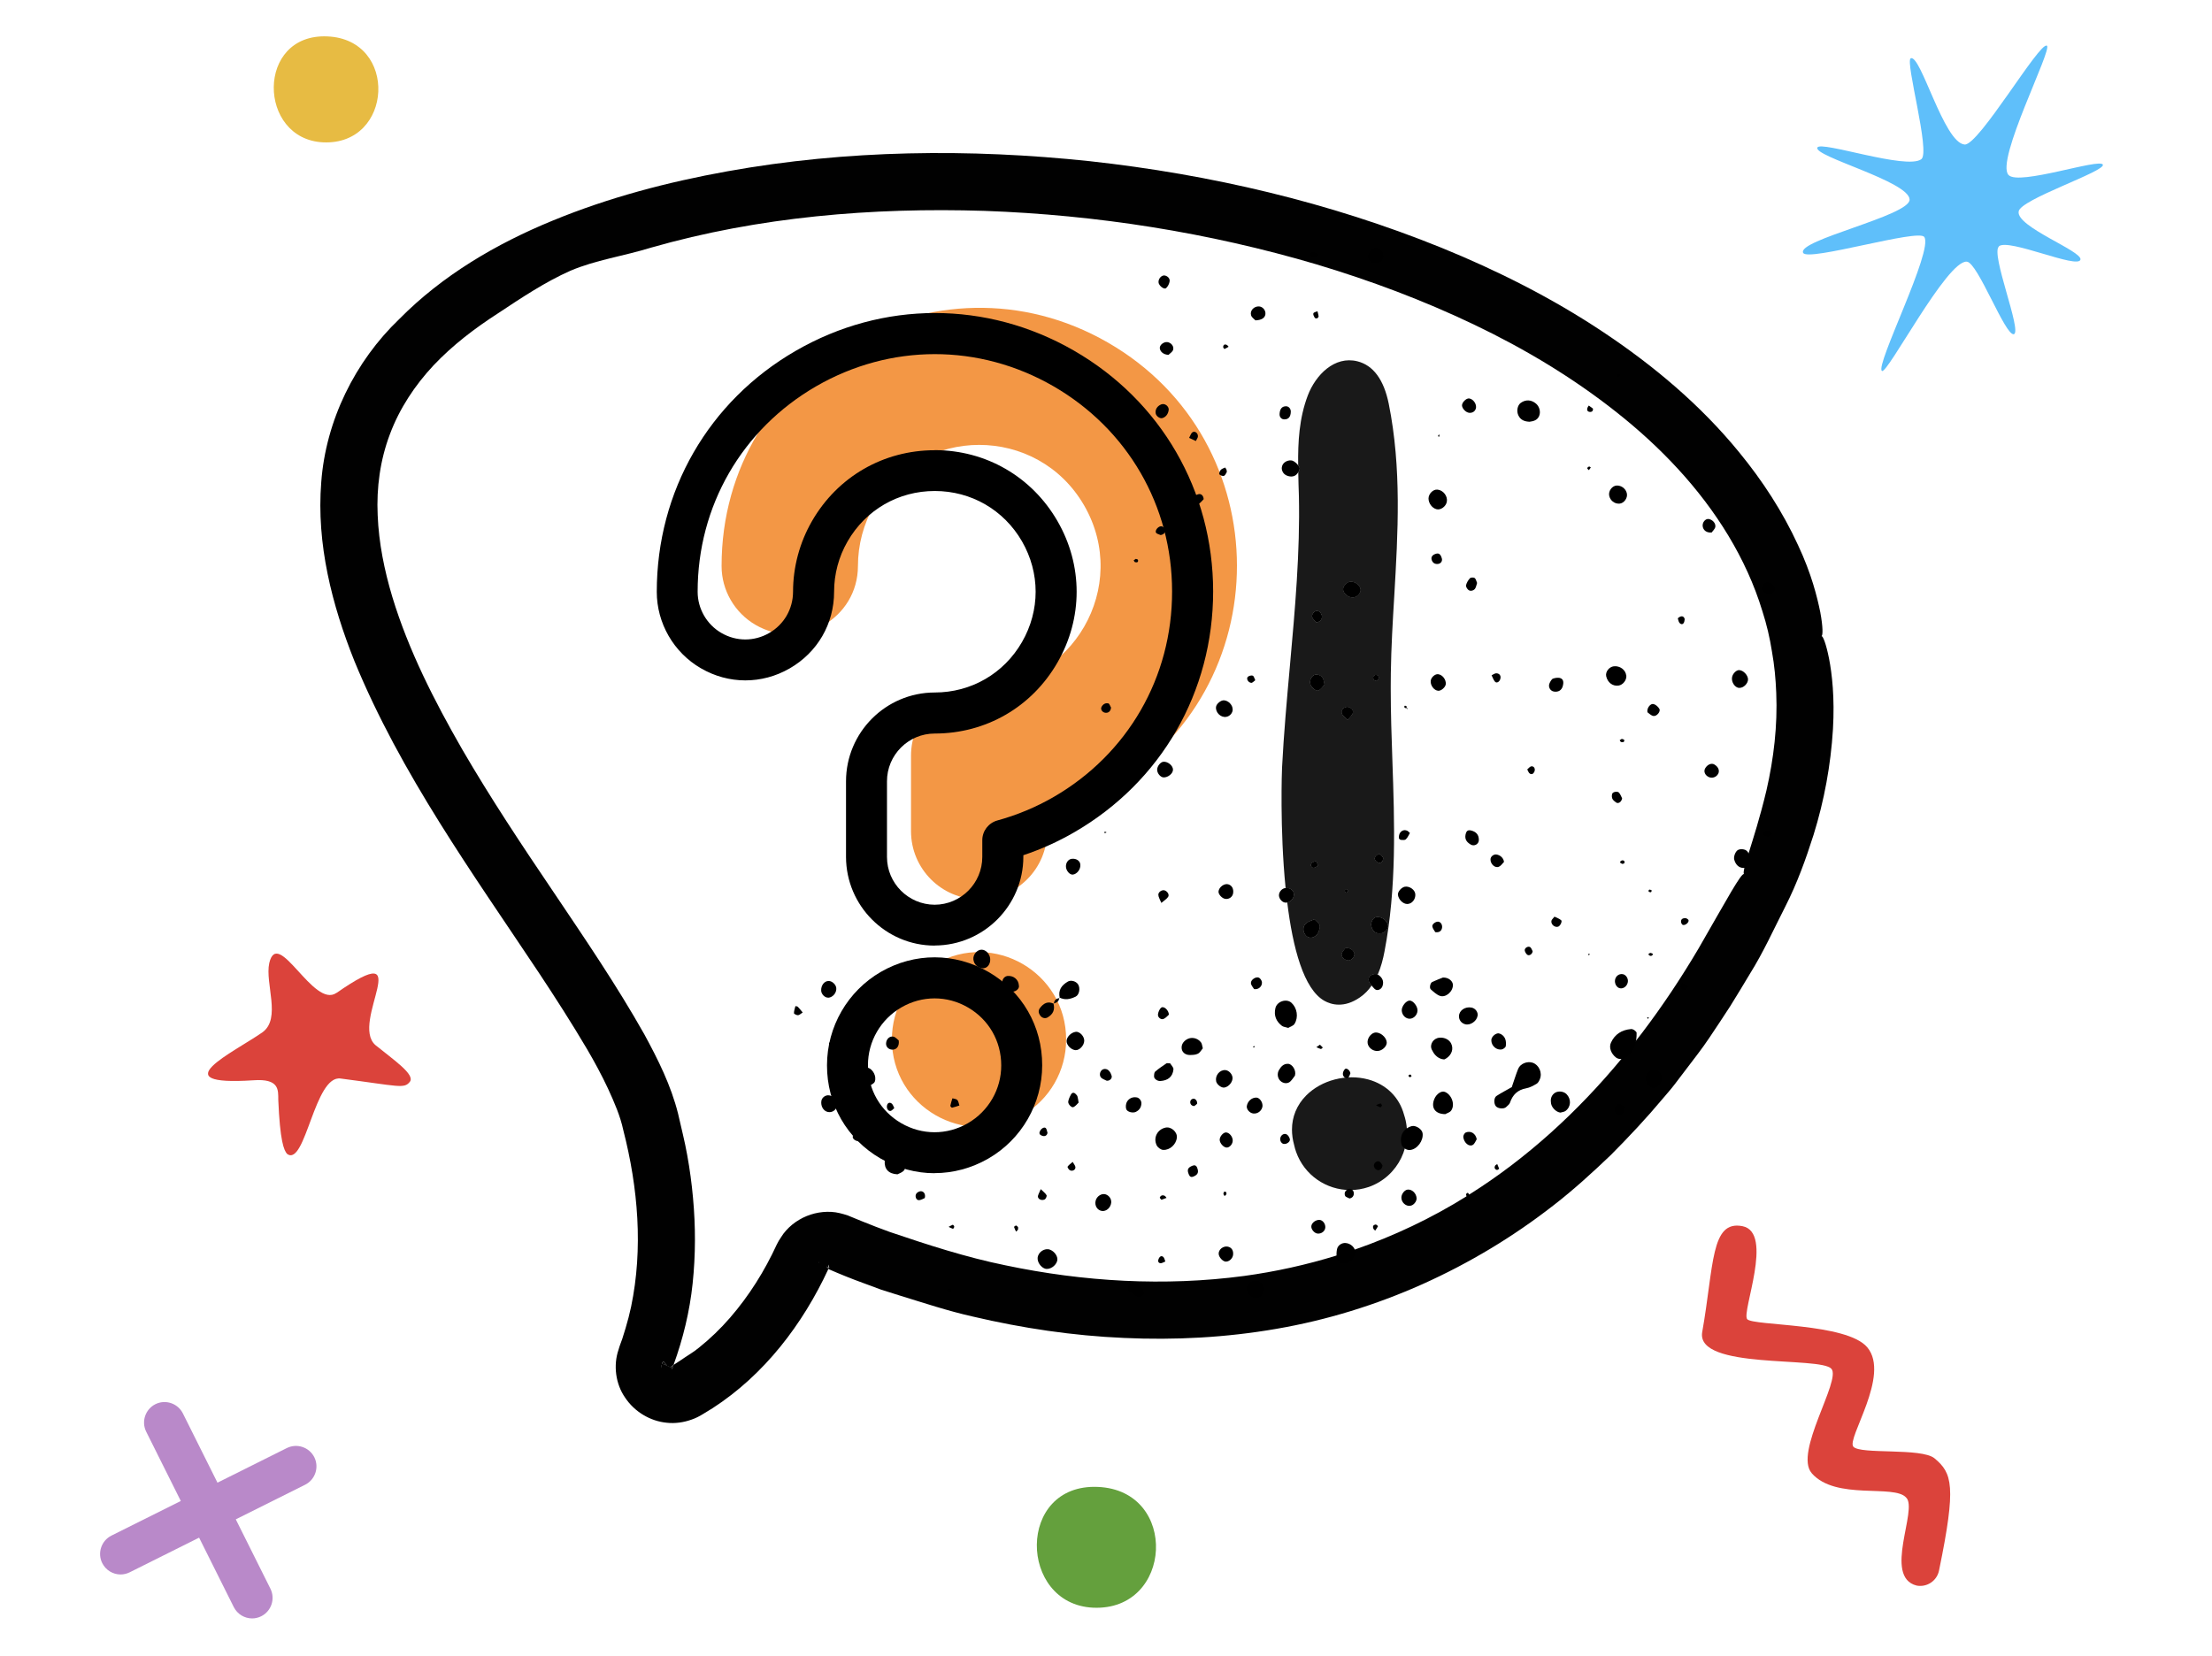 <svg width="243" height="182" viewBox="0 0 243 182" fill="none" xmlns="http://www.w3.org/2000/svg">
<g clip-path="url(#clip0_394_1263)">
<path d="M107.57 98.82C103.44 98.82 100.08 95.47 100.08 91.33V83.03C100.08 78.89 103.43 75.52 107.57 75.52C117.82 75.52 124.23 64.42 119.1 55.54C113.97 46.66 101.16 46.67 96.03 55.54C94.86 57.56 94.25 59.86 94.25 62.2C94.24 67.96 87.99 71.56 83 68.66C80.7 67.32 79.27 64.86 79.27 62.2C79.25 40.41 102.83 26.77 121.71 37.64C140.59 48.52 140.62 75.76 121.75 86.67C119.64 87.89 117.39 88.83 115.04 89.47V91.31C115.04 95.44 111.7 98.8 107.57 98.81V98.82Z" fill="#F39745"/>
<path d="M97.98 114.22C97.97 121.59 105.94 126.21 112.32 122.54C115.3 120.83 117.13 117.66 117.12 114.22C117.13 106.85 109.16 102.23 102.78 105.9C99.8 107.61 97.97 110.78 97.98 114.22Z" fill="#F39745"/>
<path d="M102.68 103.9C97.32 103.9 92.95 99.53 92.94 94.16V85.85C92.94 80.48 97.3 76.1 102.68 76.09C106.68 76.09 110.27 74.02 112.27 70.55C114.27 67.08 114.27 62.95 112.27 59.48C110.27 56.02 106.69 53.95 102.69 53.95C98.69 53.95 95.11 56.02 93.11 59.49C92.14 61.17 91.63 63.08 91.63 65.02C91.63 68.55 89.8 71.69 86.74 73.45C83.69 75.2 80.05 75.2 77 73.43C74.01 71.7 72.15 68.48 72.15 65.03C72.15 53.98 77.84 44.08 87.41 38.55C96.97 33.02 108.4 33.01 117.97 38.52C127.54 44.03 133.26 53.92 133.27 64.97C133.27 76.02 127.58 85.92 118.01 91.45C116.24 92.48 114.36 93.32 112.42 93.97V94.14C112.42 99.5 108.06 103.87 102.7 103.89L102.68 103.9ZM102.68 49.46C108.31 49.46 113.34 52.37 116.16 57.24C118.98 62.11 118.98 67.93 116.16 72.81C113.35 77.69 108.31 80.6 102.68 80.6C99.79 80.6 97.43 82.96 97.44 85.86V94.17C97.44 97.05 99.79 99.4 102.68 99.41C105.56 99.4 107.91 97.05 107.91 94.16V92.32C107.91 91.31 108.59 90.42 109.57 90.15C111.73 89.56 113.81 88.69 115.75 87.57C123.9 82.85 128.77 74.41 128.76 64.99C128.76 55.57 123.87 47.14 115.71 42.43C107.55 37.73 97.8 37.74 89.65 42.45C81.5 47.17 76.63 55.61 76.64 65.03C76.64 66.88 77.64 68.62 79.25 69.55C80.89 70.5 82.85 70.5 84.49 69.56C86.13 68.62 87.11 66.92 87.12 65.03C87.12 62.31 87.84 59.62 89.2 57.26C92.01 52.38 97.05 49.47 102.68 49.47V49.46Z" fill="black"/>
<path d="M102.67 128.91C100.63 128.91 98.6 128.37 96.74 127.3C93.04 125.16 90.84 121.33 90.85 117.05C90.85 112.82 93.12 108.89 96.78 106.78C100.48 104.65 104.9 104.66 108.6 106.8C112.3 108.94 114.5 112.78 114.49 117.05C114.49 121.27 112.23 125.2 108.56 127.31C106.71 128.37 104.69 128.9 102.67 128.9V128.91ZM102.67 109.7C101.42 109.7 100.16 110.03 99.02 110.69C96.75 112 95.34 114.43 95.35 117.05C95.35 119.71 96.71 122.08 99 123.41C101.29 124.74 104.03 124.74 106.32 123.42C108.59 122.11 110 119.68 109.99 117.06C109.99 114.4 108.63 112.03 106.34 110.7C105.19 110.03 103.93 109.7 102.67 109.7Z" fill="black"/>
<path d="M89.99 138.7C89.99 138.7 89.99 138.71 89.98 138.71C89.96 138.74 89.93 138.78 89.92 138.82L89.95 138.78L89.97 138.74L90.02 138.67C90.02 138.67 90 138.69 89.99 138.7ZM72.75 149.77C72.75 149.77 72.74 149.79 72.73 149.81V149.83L73.19 150.02C73.25 150.04 73.26 150.04 73.27 150.04L72.88 149.6C72.83 149.64 72.78 149.7 72.75 149.77ZM72.72 149.87V149.85V149.83C72.72 149.83 72.7 149.88 72.7 149.91V149.87H72.72ZM72.68 150.06C72.68 150.06 72.67 150.07 72.67 150.08V150.11C72.67 150.18 72.68 150.25 72.7 150.33V149.91C72.7 149.91 72.69 149.93 72.7 149.95C72.68 149.98 72.68 150.02 72.68 150.06Z" fill="#010101"/>
<path d="M200.93 72.36C200.6 70.7 200.26 69.89 200.11 69.89C200.25 69.83 200.28 68.95 199.97 67.28C199.63 65.6 199 63.04 197.53 59.91C195.84 56.23 193.62 52.82 191.06 49.7C186.82 44.5 181.63 40.15 176.08 36.46C170.52 32.76 164.53 29.74 158.37 27.23C146.02 22.22 132.93 19.16 119.71 17.71C106.49 16.31 93.04 16.46 79.92 18.82C73.36 20 66.87 21.7 60.69 24.25C54.52 26.78 48.61 30.25 43.87 35.05C39 39.71 35.79 46.21 35.29 52.99C34.75 59.77 36.47 66.47 38.94 72.65C44.04 85.05 51.9 95.92 59.22 106.92C61.04 109.67 62.83 112.46 64.5 115.29C65.33 116.71 66.11 118.15 66.8 119.63C67.48 121.11 68.14 122.62 68.47 124.17C70.1 130.51 70.66 137.2 69.33 143.58C69.16 144.37 68.96 145.16 68.72 145.95L68.36 147.11C68.23 147.49 68.07 147.86 67.95 148.3C67.36 150.01 67.62 152.07 68.68 153.58C69.7 155.11 71.42 156.16 73.26 156.33C74.18 156.43 75.12 156.29 75.98 155.98C76.4 155.84 76.85 155.61 77.2 155.39L78.28 154.73C83.97 151.05 88.19 145.5 91 139.44C90.97 139.48 90.95 139.51 90.92 139.54L90.99 139.44C90.99 139.44 90.96 139.44 90.94 139.42H90.99L91.03 139.39V139.44H91C92.26 139.99 93.54 140.51 94.84 140.98L96.81 141.71L98.81 142.34C101.48 143.16 104.14 144.05 106.87 144.66C112.31 145.94 117.87 146.77 123.47 147.01C129.06 147.27 134.69 146.97 140.22 146.01C145.75 145.06 151.15 143.39 156.27 141.1C161.41 138.79 166.21 135.91 170.66 132.44C172.86 130.74 174.96 128.82 176.96 126.91C178.92 124.94 180.88 122.85 182.66 120.72C183.1 120.19 183.57 119.68 183.99 119.12L185.26 117.45C186.1 116.34 186.98 115.23 187.76 114.06C188.54 112.91 189.31 111.73 190.06 110.58C190.79 109.38 191.55 108.18 192.25 106.98C193.72 104.63 194.88 102.05 196.15 99.56C197.42 97.06 198.38 94.41 199.23 91.73C200.4 87.97 201.12 84.06 201.36 80.12C201.56 76.66 201.26 74.06 200.93 72.36ZM72.7 150.32C72.68 150.24 72.67 150.17 72.67 150.1V150.07L72.68 150.05C72.68 150.02 72.68 149.99 72.7 149.96V150.32ZM73.19 150.01L72.73 149.82V149.8C72.73 149.8 72.74 149.77 72.75 149.76C72.78 149.69 72.83 149.63 72.88 149.59L73.27 150.03C73.27 150.03 73.25 150.03 73.19 150.01ZM73.34 150.11H73.36L73.42 150.13L73.62 150.22L73.34 150.11ZM89.97 138.73L89.95 138.77L89.92 138.81C89.92 138.81 89.94 138.75 89.97 138.73V138.7L89.99 138.69C90 138.69 90.01 138.67 90.02 138.66L89.97 138.73ZM91.09 139.27V139.29H91.07C91.07 139.29 91.07 139.33 91.04 139.36C91.04 139.36 91.03 139.36 91.03 139.38V139.27L90.97 139.24V139.26C90.95 139.32 90.96 139.42 90.96 139.4C90.96 139.39 90.89 139.24 90.77 139.16L90.97 139.24L91.07 138.96L91.08 138.99L91.04 139.27H91.07C91.07 139.27 91.1 139.22 91.1 139.2V139.27H91.09ZM194.06 86.82C193.33 89.89 192.59 92.15 192.12 93.67C192.11 93.7 192.1 93.73 192.09 93.75C191.88 94.45 191.72 94.98 191.63 95.36C191.54 95.78 191.52 96 191.6 96.04C191.28 95.89 189.77 98.71 186.6 104.21C184.71 107.41 182.66 110.5 180.42 113.45C180.19 113.75 179.96 114.05 179.73 114.34C179.21 115.02 178.68 115.68 178.13 116.34C173.34 122.13 167.76 127.26 161.41 131.25C161.36 131.29 161.31 131.32 161.26 131.35C161.21 131.38 161.17 131.41 161.12 131.44C157.26 133.85 153.13 135.81 148.83 137.3C148.17 137.53 147.51 137.75 146.84 137.95C143.52 138.98 140.11 139.73 136.67 140.2C127.96 141.36 119.05 140.84 110.45 139.03C106.13 138.15 101.92 136.78 97.76 135.37C96.73 134.99 95.7 134.61 94.69 134.19L93.13 133.55C92.55 133.36 91.94 133.19 91.33 133.16C90.09 133.09 88.85 133.4 87.79 134.03C87.26 134.34 86.77 134.74 86.36 135.2C86.15 135.43 85.96 135.68 85.8 135.95L85.55 136.34L85.34 136.73C84 139.65 82.29 142.38 80.2 144.79C79.16 145.99 78.01 147.1 76.77 148.09C76.16 148.6 75.46 148.98 74.81 149.44L73.99 149.98C73.99 149.98 73.97 150.06 73.95 150.1C73.95 150.1 73.95 150.15 73.93 150.16L73.92 150.19C73.92 150.22 73.91 150.24 73.91 150.26L73.89 150.31H73.87C73.87 150.32 73.87 150.33 73.85 150.34C73.83 150.39 73.8 150.44 73.76 150.47L73.83 150.3L73.79 150.28L73.66 150.23C73.66 150.23 73.64 150.22 73.63 150.22C73.65 150.21 73.69 150.2 73.75 150.16C73.77 150.14 73.79 150.13 73.81 150.12V150.09L73.84 150.08L73.96 150L73.99 149.98C75.04 147.09 75.77 144.09 76.09 141.02C76.42 137.89 76.42 134.74 76.13 131.61C75.99 130.05 75.78 128.49 75.5 126.95C75.23 125.41 74.83 123.89 74.49 122.37C73.71 119.25 72.29 116.43 70.8 113.68C67.73 108.23 64.23 103.11 60.77 97.96C57.3 92.83 53.87 87.67 50.77 82.33C47.7 76.98 44.88 71.46 43.1 65.59C42.22 62.66 41.61 59.64 41.49 56.61C41.35 53.58 41.76 50.55 42.83 47.72C43.88 44.9 45.57 42.34 47.64 40.13C49.73 37.92 52.16 36.07 54.75 34.4C57.33 32.69 59.91 30.97 62.66 29.75C65.42 28.57 68.52 28.14 71.52 27.21C83.37 23.82 95.83 22.78 108.15 23.17C120.49 23.61 132.79 25.55 144.63 29.05C150.54 30.82 156.33 32.99 161.9 35.65C167.45 38.3 172.77 41.48 177.59 45.3C182.4 49.1 186.7 53.61 189.86 58.84C191.44 61.46 192.72 64.23 193.61 67.16C194.08 68.62 194.42 70.07 194.66 71.6C194.93 73.1 195.07 74.62 195.13 76.14C195.28 79.72 194.86 83.32 194.06 86.82Z" fill="#010101"/>
<path d="M72.68 150.06C72.68 150.06 72.68 149.98 72.7 149.95V150.33C72.68 150.25 72.67 150.18 72.67 150.11V150.08L72.68 150.06Z" fill="#020202"/>
<path d="M72.71 149.91C72.71 149.91 72.72 149.85 72.73 149.83V149.85C72.73 149.85 72.73 149.86 72.73 149.87V149.91H72.71Z" fill="#020202"/>
<path d="M73.99 149.99C73.99 149.99 73.97 150.07 73.95 150.11C73.95 150.11 73.94 150.16 73.93 150.17L73.92 150.2C73.92 150.23 73.92 150.25 73.92 150.27L73.9 150.32H73.88C73.88 150.33 73.88 150.34 73.86 150.35C73.84 150.4 73.81 150.45 73.77 150.48L73.84 150.31L73.8 150.29L73.67 150.24C73.67 150.24 73.65 150.24 73.64 150.24C73.66 150.23 73.7 150.22 73.76 150.18C73.78 150.16 73.8 150.15 73.82 150.14V150.11L73.85 150.1L73.97 150.02L74 150L73.99 149.99Z" fill="#020202"/>
<path d="M89.92 138.82C89.92 138.82 89.96 138.74 89.98 138.71V138.74L89.95 138.78L89.92 138.82Z" fill="#020202"/>
<path d="M90.96 139.41C90.96 139.41 90.89 139.25 90.77 139.17L90.97 139.25V139.27C90.95 139.33 90.96 139.43 90.96 139.41Z" fill="#020202"/>
<path d="M90.99 139.44L91.03 139.39C91.03 139.39 91.01 139.43 91 139.45C90.97 139.49 90.95 139.52 90.92 139.55L90.99 139.45C90.99 139.45 90.96 139.44 90.94 139.43H90.99V139.44Z" fill="#020202"/>
<path d="M91.07 139.29C91.07 139.29 91.06 139.34 91.04 139.37C91.04 139.38 91.03 139.38 91.03 139.39V139.28L91.07 139.29Z" fill="#020202"/>
<path d="M150.37 130.42C149.7 130.65 149.01 130.76 148.33 130.76C145.72 130.76 143.29 129.14 142.38 126.56C142.29 126.32 142.23 126.07 142.17 125.82C142.01 125.24 141.93 124.67 141.93 124.12C141.93 122.71 142.46 121.41 143.49 120.37C145.17 118.68 147.91 117.96 150.31 118.61C152.29 119.15 153.72 120.56 154.24 122.48C155.33 125.73 153.61 129.28 150.37 130.42Z" fill="#191919"/>
<path d="M151.14 100.79C150.82 100.87 150.57 101.38 150.66 101.76C150.8 102.36 151.18 102.62 151.74 102.54C152.13 102.48 152.52 102.03 152.47 101.71C152.39 101.12 151.72 100.65 151.14 100.79ZM151.05 94.45C151.12 94.6 151.29 94.75 151.45 94.79C151.74 94.88 151.98 94.58 151.93 94.22C151.81 94.1 151.71 93.9 151.57 93.88C151.27 93.82 150.94 94.2 151.05 94.45ZM151.18 74.82C151.26 74.76 151.37 74.7 151.41 74.62C151.52 74.36 151.41 74.18 151.13 74.16C151.05 74.16 150.91 74.26 150.88 74.33C150.81 74.58 150.93 74.75 151.18 74.82ZM150.62 107.16C150.37 107.29 150.27 107.65 150.45 107.96C150.52 108.07 150.59 108.18 150.68 108.29C150.95 107.91 151.17 107.51 151.35 107.09C151.12 106.97 150.87 107.04 150.62 107.16ZM144.65 67.12C144.4 67.14 144.06 67.55 144.15 67.8C144.24 68.04 144.48 68.22 144.61 68.37C144.87 68.37 145.08 68.2 145.17 68C145.18 67.88 145.19 67.75 145.2 67.62C145.11 67.32 144.89 67.11 144.65 67.12ZM144.4 101.02C144.05 101.18 143.74 101.25 143.51 101.44C143.09 101.78 143.11 102.4 143.48 102.8C143.82 103.17 144.44 103.07 144.77 102.53C144.83 102.43 144.88 102.31 144.91 102.18C144.86 101.92 144.82 101.65 144.77 101.37C144.65 101.26 144.51 101.15 144.4 101.02ZM144.48 75.79C144.53 75.23 144.58 74.68 144.63 74.13C144.51 74.13 144.39 74.16 144.29 74.23C143.97 74.44 143.83 74.96 144.01 75.3C144.06 75.38 144.11 75.47 144.18 75.54C144.27 75.63 144.37 75.73 144.48 75.79ZM142.62 51.88C142.62 51.88 142.67 51.81 142.69 51.77C142.73 51.67 142.74 51.57 142.77 51.47C142.76 51.37 142.7 51.25 142.61 51.13C142.61 51.38 142.61 51.63 142.62 51.88ZM141.23 97.58C141.28 98.11 141.34 98.64 141.41 99.16C141.86 99.06 142.2 98.59 142.12 98.16C142.04 97.77 141.71 97.56 141.23 97.58Z" fill="#191919"/>
<path d="M152.79 73.96C152.83 71.13 153 68.24 153.17 65.45C153.57 58.57 153.99 51.45 152.56 44.36C152.02 41.71 150.86 40.14 149.12 39.7C146.6 39.07 144.53 41.2 143.67 43.45C142.72 45.95 142.58 48.55 142.61 51.13C142.7 51.25 142.76 51.37 142.77 51.47C142.74 51.57 142.73 51.67 142.69 51.77C142.67 51.81 142.65 51.85 142.62 51.88C142.63 52.33 142.64 52.78 142.65 53.23L142.69 54.47C142.83 60.67 142.26 66.98 141.71 73.09C141.38 76.77 141.03 80.58 140.84 84.35C140.83 84.47 140.58 91.07 141.23 97.58C141.71 97.56 142.04 97.77 142.12 98.16C142.2 98.59 141.86 99.06 141.41 99.16C142.02 104.12 143.21 108.71 145.51 109.98C145.86 110.17 146.4 110.39 147.08 110.39C147.76 110.39 148.53 110.19 149.41 109.58C149.93 109.22 150.35 108.78 150.68 108.29C150.59 108.18 150.52 108.07 150.45 107.96C150.27 107.65 150.37 107.29 150.62 107.16C150.87 107.04 151.12 106.97 151.35 107.09C151.72 106.25 151.94 105.36 152.09 104.57C153.44 97.57 153.2 90.44 152.96 83.54C152.87 80.98 152.78 78.35 152.78 75.76V75.38C152.78 74.91 152.78 74.44 152.79 73.96ZM148.23 105.51C147.86 105.58 147.33 105.19 147.4 104.83C147.45 104.57 147.7 104.35 147.81 104.18C148.31 104.1 148.77 104.47 148.78 104.85C148.79 105.1 148.5 105.45 148.23 105.51ZM148.04 79.09C147.78 78.81 147.52 78.65 147.43 78.41C147.32 78.11 147.5 77.84 147.81 77.72C148.21 77.57 148.73 77.95 148.61 78.32C148.54 78.58 148.28 78.77 148.04 79.09ZM148.07 97.89C147.95 98.14 147.82 98.14 147.73 97.87C147.73 97.83 147.85 97.76 147.91 97.7C147.97 97.77 148.07 97.85 148.07 97.89ZM148.68 65.63C148.15 65.67 147.59 65.23 147.56 64.77C147.53 64.43 147.97 63.95 148.34 63.93C148.87 63.89 149.42 64.32 149.46 64.8C149.49 65.15 149.06 65.61 148.68 65.63ZM144.65 67.12C144.89 67.12 145.11 67.32 145.2 67.62C145.21 67.65 145.21 67.68 145.22 67.71C145.23 67.81 145.22 67.91 145.17 68C145.08 68.2 144.87 68.36 144.61 68.37C144.48 68.22 144.24 68.04 144.15 67.8C144.06 67.55 144.4 67.14 144.65 67.12ZM144.29 74.23C144.39 74.16 144.51 74.13 144.63 74.13C144.9 74.13 145.19 74.29 145.32 74.55C145.41 74.72 145.42 74.92 145.49 75.21C145.34 75.38 145.18 75.63 144.95 75.79C144.77 75.92 144.62 75.88 144.48 75.79C144.37 75.73 144.27 75.63 144.18 75.54C144.11 75.47 144.06 75.38 144.01 75.3C143.83 74.96 143.97 74.44 144.29 74.23ZM144.06 95.17C144.03 95.11 144.02 95.05 144.04 94.98C144.05 94.94 144.07 94.89 144.1 94.85C144.2 94.72 144.43 94.69 144.6 94.61C144.66 94.78 144.72 94.96 144.78 95.13C144.61 95.21 144.42 95.36 144.27 95.34C144.17 95.32 144.09 95.25 144.06 95.17ZM144.77 102.53C144.44 103.07 143.82 103.17 143.48 102.8C143.11 102.4 143.09 101.78 143.51 101.44C143.74 101.25 144.05 101.18 144.4 101.02C144.51 101.15 144.65 101.26 144.77 101.37C144.86 101.46 144.93 101.56 144.96 101.67C144.99 101.82 144.97 102.01 144.91 102.18C144.88 102.31 144.83 102.43 144.77 102.53ZM151.93 94.22C151.98 94.58 151.74 94.88 151.45 94.79C151.29 94.75 151.12 94.6 151.05 94.45C150.94 94.2 151.27 93.82 151.57 93.88C151.71 93.9 151.81 94.1 151.93 94.22ZM150.88 74.33C150.91 74.26 151.05 74.16 151.13 74.16C151.41 74.18 151.52 74.36 151.41 74.62C151.37 74.7 151.26 74.76 151.18 74.82C150.93 74.75 150.81 74.58 150.88 74.33ZM151.74 102.54C151.18 102.62 150.8 102.36 150.66 101.76C150.57 101.38 150.82 100.87 151.14 100.79C151.72 100.65 152.39 101.12 152.47 101.71C152.52 102.03 152.13 102.48 151.74 102.54Z" fill="#191919"/>
<path d="M144.78 95.13C144.61 95.21 144.42 95.36 144.27 95.34C144.17 95.32 144.09 95.25 144.06 95.17C144.05 95.11 144.05 95.05 144.04 94.98C144.05 94.94 144.07 94.89 144.1 94.85C144.2 94.72 144.43 94.69 144.6 94.61C144.66 94.78 144.72 94.96 144.78 95.13Z" fill="black"/>
<path d="M144.96 101.67C144.99 101.82 144.97 102.01 144.91 102.18C144.86 101.92 144.82 101.65 144.77 101.37C144.86 101.46 144.93 101.56 144.96 101.67Z" fill="black"/>
<path d="M145.22 67.71C145.23 67.81 145.22 67.91 145.17 68C145.18 67.88 145.19 67.75 145.2 67.62C145.21 67.65 145.21 67.68 145.22 67.71Z" fill="black"/>
<path d="M145.32 74.55C145.41 74.72 145.42 74.92 145.49 75.21C145.34 75.38 145.18 75.63 144.95 75.79C144.77 75.92 144.62 75.88 144.48 75.79C144.53 75.23 144.58 74.68 144.63 74.13C144.9 74.13 145.19 74.29 145.32 74.55Z" fill="black"/>
<path d="M147.91 97.7C147.97 97.77 148.07 97.85 148.07 97.89C147.95 98.14 147.82 98.14 147.73 97.87C147.73 97.83 147.85 97.76 147.91 97.7Z" fill="black"/>
<path d="M148.61 78.32C148.54 78.58 148.28 78.77 148.04 79.09C147.78 78.81 147.52 78.65 147.43 78.41C147.32 78.11 147.5 77.84 147.81 77.72C148.21 77.57 148.73 77.95 148.61 78.32Z" fill="black"/>
<path d="M148.78 104.85C148.79 105.1 148.5 105.45 148.23 105.51C147.86 105.58 147.33 105.19 147.4 104.83C147.45 104.57 147.7 104.35 147.81 104.18C148.31 104.1 148.77 104.47 148.78 104.85Z" fill="black"/>
<path d="M149.46 64.8C149.49 65.15 149.06 65.61 148.68 65.63C148.15 65.67 147.59 65.23 147.56 64.77C147.53 64.43 147.97 63.95 148.34 63.93C148.87 63.89 149.42 64.32 149.46 64.8Z" fill="black"/>
<path d="M166.07 119.47C166.3 118.82 166.51 118.11 166.78 117.44C167.01 116.87 167.78 116.57 168.37 116.77C169.07 117.01 169.46 117.88 169.16 118.58C169.08 118.77 168.97 118.99 168.81 119.08C168.45 119.29 168.06 119.51 167.66 119.58C166.72 119.75 166.18 120.28 165.88 121.16C165.82 121.34 165.62 121.48 165.47 121.63C165.23 121.88 164.57 121.83 164.33 121.55C164.09 121.27 164.1 120.61 164.4 120.42C164.92 120.08 165.47 119.8 166.06 119.46L166.07 119.47Z" fill="black"/>
<path d="M179.79 113.48C179.81 114.53 179.55 115.3 178.94 115.94C178.54 116.36 177.91 116.49 177.54 116.21C176.98 115.78 176.73 115.09 176.97 114.57C177.4 113.63 178.16 113.16 179.18 113.07C179.45 113.05 179.79 113.37 179.79 113.48Z" fill="black"/>
<path d="M141.51 112.94C141.22 112.85 140.99 112.84 140.83 112.72C140.19 112.23 139.92 111.58 140.11 110.77C140.28 110.03 141.33 109.68 141.88 110.19C142.49 110.75 142.67 111.76 142.21 112.5C142.07 112.73 141.71 112.82 141.51 112.95V112.94Z" fill="black"/>
<path d="M96.09 110.83C96.01 111.01 95.95 111.33 95.75 111.55C95.4 111.94 94.94 112.18 94.38 112.18C93.94 112.18 93.55 111.97 93.39 111.59C93.25 111.27 93.39 110.7 93.66 110.45C94.14 110.01 94.69 109.79 95.36 109.84C95.7 109.87 96.1 110.31 96.08 110.82L96.09 110.83Z" fill="black"/>
<path d="M168.03 46.34C167.54 46.32 167.07 46.19 166.81 45.66C166.57 45.18 166.7 44.53 167.06 44.27C167.6 43.88 168.22 43.91 168.74 44.35C169.13 44.68 169.28 45.29 169.07 45.74C168.87 46.16 168.5 46.28 168.03 46.34Z" fill="black"/>
<path d="M154.9 126.36C154.5 126.4 154.03 126.08 153.95 125.7C153.74 124.77 154.18 124 155.07 123.74C155.51 123.61 156.22 124.06 156.28 124.52C156.39 125.34 155.69 126.28 154.91 126.36H154.9Z" fill="black"/>
<path d="M158.66 116.41C158.56 116.39 158.45 116.39 158.36 116.36C157.83 116.2 157.51 115.8 157.29 115.33C157.02 114.75 157.47 114.07 158.14 114.02C158.69 113.97 159.22 114.24 159.42 114.67C159.69 115.23 159.5 115.86 158.93 116.26C158.85 116.32 158.75 116.36 158.66 116.41Z" fill="black"/>
<path d="M129.29 125C129.2 125.74 128.54 126.38 127.79 126.35C127.54 126.35 127.19 126.09 127.07 125.85C126.66 125.01 127.15 124.09 128.04 123.9C128.65 123.76 129.36 124.39 129.28 125H129.29Z" fill="black"/>
<path d="M158.49 107.41C159.15 107.38 159.59 107.81 159.61 108.2C159.64 108.94 158.83 109.66 158.17 109.42C157.8 109.28 157.49 108.98 157.18 108.71C157 108.55 157.12 107.99 157.35 107.89C157.81 107.68 158.29 107.5 158.49 107.42V107.41Z" fill="black"/>
<path d="M116.15 138.49C116.03 139.09 115.29 139.57 114.78 139.39C114.32 139.23 113.94 138.65 113.99 138.19C114.06 137.56 114.77 137.1 115.34 137.31C115.85 137.5 116.23 138.06 116.15 138.49Z" fill="black"/>
<path d="M132.14 115.18C131.98 115.37 131.83 115.66 131.59 115.78C131.34 115.91 131 115.92 130.7 115.92C130.22 115.92 129.88 115.63 129.82 115.26C129.75 114.8 129.98 114.47 130.32 114.24C130.84 113.89 131.56 114.03 131.94 114.54C132.05 114.69 132.06 114.91 132.13 115.17L132.14 115.18Z" fill="black"/>
<path d="M158.77 122.42C157.63 122.41 157.18 121.69 157.57 120.75C157.81 120.18 158.36 119.82 158.74 119.98C159.49 120.29 159.88 121.4 159.41 122.04C159.25 122.25 158.91 122.33 158.77 122.42Z" fill="black"/>
<path d="M171.41 122.25C170.98 122.2 170.48 121.74 170.39 121.25C170.32 120.84 170.37 120.45 170.72 120.15C171.07 119.84 171.74 119.87 172.09 120.22C172.63 120.77 172.59 121.62 171.98 122.07C171.83 122.18 171.61 122.19 171.42 122.25H171.41Z" fill="black"/>
<path d="M109.06 124.75C109.07 125.31 108.78 125.71 108.41 126.07C108.04 126.41 107.33 126.39 107.03 126.07C106.63 125.63 106.65 124.79 107.08 124.42C107.56 124.01 108.25 123.93 108.76 124.27C108.91 124.37 108.97 124.59 109.07 124.75H109.06Z" fill="black"/>
<path d="M178.66 74.21C178.72 74.71 178.3 75.26 177.8 75.33C177.16 75.42 176.61 75 176.45 74.31C176.34 73.82 176.77 73.27 177.29 73.21C177.96 73.14 178.57 73.59 178.65 74.21H178.66Z" fill="black"/>
<path d="M148.88 137.56C148.86 138.11 148.57 138.5 148.05 138.75C147.53 139 146.94 138.75 146.85 138.17C146.8 137.87 146.82 137.55 146.88 137.25C146.97 136.83 147.4 136.55 147.81 136.58C148.36 136.61 148.87 137.07 148.88 137.56Z" fill="black"/>
<path d="M152.34 114.51C152.38 114.95 151.86 115.46 151.34 115.48C150.81 115.51 150.31 115.11 150.24 114.62C150.17 114.13 150.57 113.55 151.03 113.46C151.57 113.36 152.28 113.92 152.34 114.51Z" fill="black"/>
<path d="M98.57 129.03C97.6 128.98 97.13 128.43 97.19 127.56C97.22 127.13 97.69 126.73 98.05 126.88C98.43 127.03 98.8 127.25 99.12 127.51C99.46 127.79 99.54 128.4 99.27 128.65C99.06 128.85 98.75 128.95 98.57 129.04V129.03Z" fill="black"/>
<path d="M191.55 95.37C191.04 95.37 190.67 95.03 190.51 94.44C190.43 94.12 190.65 93.52 190.95 93.38C191.12 93.3 191.35 93.29 191.54 93.33C192.02 93.41 192.14 93.83 192.25 94.22C192.37 94.66 192.14 95.01 191.84 95.31C191.78 95.37 191.64 95.36 191.54 95.37H191.55Z" fill="black"/>
<path d="M95.47 119.34C95.16 119.3 94.95 119.29 94.75 119.24C94.14 119.07 93.8 118.62 93.9 118.12C94.03 117.47 94.67 117.12 95.35 117.32C95.89 117.48 96.32 118.26 96.1 118.85C96.01 119.08 95.65 119.21 95.47 119.34Z" fill="black"/>
<path d="M142.27 118.17C142.15 118.32 141.99 118.59 141.77 118.81C141.47 119.12 140.96 119.07 140.64 118.75C140.34 118.45 140.28 117.96 140.5 117.58C140.72 117.19 141.01 116.88 141.48 116.89C141.95 116.89 142.42 117.6 142.26 118.17H142.27Z" fill="black"/>
<path d="M157.93 53.8C158.56 53.87 159.06 54.53 158.94 55.14C158.84 55.66 158.26 56.08 157.8 55.95C157.32 55.82 156.94 55.31 156.93 54.78C156.93 54.26 157.44 53.74 157.92 53.8H157.93Z" fill="black"/>
<path d="M107.82 104.35C108.29 104.34 108.74 104.81 108.78 105.36C108.82 105.96 108.43 106.44 107.93 106.39C107.38 106.34 106.98 105.94 106.93 105.4C106.89 104.88 107.33 104.36 107.82 104.35Z" fill="black"/>
<path d="M144.91 102.18C144.88 102.31 144.83 102.43 144.77 102.53C144.44 103.07 143.82 103.17 143.48 102.8C143.11 102.4 143.09 101.78 143.51 101.44C143.74 101.25 144.05 101.18 144.4 101.02C144.51 101.15 144.65 101.26 144.77 101.37C144.86 101.46 144.93 101.56 144.96 101.67C144.99 101.82 144.97 102.01 144.91 102.18Z" fill="black"/>
<path d="M138.87 141.63C138.87 142.2 138.38 142.69 137.88 142.62C137.33 142.54 136.98 142.12 136.97 141.52C136.97 141.17 137.38 140.77 137.8 140.71C138.33 140.64 138.87 141.1 138.87 141.63Z" fill="black"/>
<path d="M121.06 133.06C120.55 132.99 120.23 132.48 120.36 131.94C120.48 131.43 121.04 131.08 121.48 131.24C121.87 131.38 122.12 131.77 122.07 132.17C122 132.71 121.53 133.12 121.06 133.06Z" fill="black"/>
<path d="M177.89 55.34C177.37 55.37 176.89 55 176.78 54.47C176.67 53.96 177.1 53.37 177.6 53.35C178.13 53.33 178.61 53.7 178.72 54.22C178.83 54.72 178.4 55.31 177.9 55.34H177.89Z" fill="black"/>
<path d="M162.32 111.61C162.23 112.21 161.51 112.7 160.95 112.54C160.52 112.42 160.25 112.05 160.28 111.62C160.31 111.01 160.97 110.58 161.65 110.71C162.08 110.79 162.38 111.2 162.33 111.61H162.32Z" fill="black"/>
<path d="M149.46 64.8C149.49 65.15 149.06 65.61 148.68 65.63C148.15 65.67 147.59 65.23 147.56 64.77C147.53 64.43 147.97 63.95 148.34 63.93C148.87 63.89 149.42 64.32 149.46 64.8Z" fill="black"/>
<path d="M118.16 113.37C118.61 113.32 119.13 113.87 119.11 114.37C119.09 114.88 118.59 115.41 118.16 115.39C117.68 115.36 117.16 114.84 117.17 114.39C117.17 113.94 117.68 113.43 118.17 113.38L118.16 113.37Z" fill="black"/>
<path d="M132.21 60.74C132.17 61.04 132.17 61.25 132.11 61.44C131.99 61.82 131.59 62.1 131.18 62.06C130.99 62.04 130.78 61.94 130.65 61.8C130.38 61.52 130.39 61.01 130.65 60.69C130.78 60.53 130.92 60.37 131.09 60.29C131.26 60.21 131.52 60.13 131.65 60.2C131.88 60.33 132.05 60.58 132.2 60.74H132.21Z" fill="black"/>
<path d="M155.48 98.25C155.52 98.82 155.11 99.32 154.6 99.33C154.13 99.33 153.64 98.85 153.57 98.32C153.53 97.99 153.95 97.5 154.33 97.43C154.85 97.34 155.45 97.77 155.48 98.26V98.25Z" fill="black"/>
<path d="M116.42 109.65C116.22 108.8 116.62 108.25 117.32 107.85C117.65 107.66 118.19 107.81 118.42 108.14C118.7 108.55 118.58 109.31 118.16 109.51C117.58 109.79 116.98 109.93 116.36 109.59L116.42 109.64V109.65Z" fill="black"/>
<path d="M182.57 118.51C182.54 119.05 182.03 119.6 181.61 119.54C181.16 119.48 180.71 118.83 180.78 118.36C180.84 117.98 181.24 117.59 181.62 117.53C182.12 117.46 182.6 117.95 182.57 118.51Z" fill="black"/>
<path d="M128.54 116.83C128.66 117.03 128.93 117.28 128.91 117.5C128.83 118.31 128.31 118.73 127.46 118.78C127.16 118.8 126.78 118.55 126.78 118.29C126.78 118.1 126.79 117.84 126.91 117.74C127.29 117.41 127.72 117.13 128.14 116.84C128.21 116.79 128.34 116.84 128.54 116.84V116.83Z" fill="black"/>
<path d="M142.77 51.47C142.74 51.57 142.73 51.67 142.69 51.77C142.67 51.81 142.65 51.85 142.62 51.88C142.43 52.23 142.12 52.4 141.72 52.35C141.28 52.29 140.94 52.07 140.83 51.63C140.78 51.46 140.82 51.22 140.91 51.06C141.1 50.7 141.59 50.52 141.96 50.61C142.18 50.68 142.45 50.9 142.61 51.13C142.7 51.25 142.76 51.37 142.77 51.47Z" fill="black"/>
<path d="M170.72 75.99C170.29 75.93 170.03 75.45 170.24 75.04C170.33 74.86 170.46 74.61 170.62 74.56C170.89 74.47 171.25 74.42 171.48 74.54C171.79 74.69 171.77 75.07 171.68 75.39C171.55 75.85 171.19 76.06 170.72 75.99Z" fill="black"/>
<path d="M158.83 75.15C158.81 75.49 158.34 75.92 158 75.9C157.55 75.87 157.13 75.33 157.17 74.82C157.2 74.44 157.64 74.04 157.98 74.08C158.45 74.13 158.86 74.65 158.83 75.16V75.15Z" fill="black"/>
<path d="M191.06 75.59C190.6 75.56 190.2 74.98 190.27 74.45C190.32 74.04 190.74 73.61 191.06 73.63C191.51 73.65 192.01 74.17 192.03 74.63C192.05 75.09 191.52 75.62 191.06 75.58V75.59Z" fill="black"/>
<path d="M128.38 45.06C128.34 45.51 128.02 45.88 127.64 45.95C127.38 45.99 127.01 45.71 126.96 45.43C126.88 45.02 127.11 44.63 127.55 44.44C127.95 44.27 128.43 44.63 128.39 45.06H128.38Z" fill="black"/>
<path d="M135.42 77.94C135.42 78.35 135.1 78.71 134.69 78.77C134.09 78.86 133.5 78.26 133.59 77.66C133.64 77.32 134.12 76.93 134.46 76.95C134.95 76.98 135.42 77.47 135.41 77.94H135.42Z" fill="black"/>
<path d="M142.12 98.16C142.2 98.59 141.86 99.06 141.41 99.16C141.37 99.17 141.32 99.18 141.28 99.18C140.92 99.21 140.53 98.81 140.5 98.41C140.48 98.01 140.83 97.61 141.2 97.58H141.23C141.71 97.56 142.04 97.77 142.12 98.16Z" fill="black"/>
<path d="M154.92 132.49C154.43 132.56 153.95 132.12 153.95 131.59C153.95 131.2 154.29 130.75 154.64 130.71C155.1 130.66 155.58 131.1 155.62 131.64C155.65 132 155.3 132.45 154.91 132.49H154.92Z" fill="black"/>
<path d="M134.66 138.63C134.32 138.6 133.92 138.16 133.88 137.8C133.83 137.31 134.38 136.87 134.89 136.98C135.31 137.07 135.52 137.42 135.46 137.89C135.41 138.29 135.01 138.65 134.65 138.62L134.66 138.63Z" fill="black"/>
<path d="M125.66 142C125.72 142.26 125.3 142.64 125.05 142.51C124.69 142.33 124.33 142.13 124.03 141.87C123.91 141.77 123.86 141.48 123.91 141.31C123.96 141.16 124.19 140.98 124.34 140.97C124.99 140.93 125.52 141.37 125.65 141.99L125.66 142Z" fill="black"/>
<path d="M118.68 94.98C118.74 95.5 118.32 96.05 117.85 96.1C117.52 96.13 117.13 95.69 117.1 95.25C117.07 94.79 117.37 94.39 117.77 94.36C118.25 94.32 118.64 94.59 118.68 94.98Z" fill="black"/>
<path d="M135.4 118.4C135.44 118.87 134.99 119.42 134.5 119.5C134.17 119.55 133.67 119.16 133.6 118.81C133.47 118.17 133.99 117.54 134.61 117.58C134.99 117.61 135.36 118 135.4 118.4Z" fill="black"/>
<path d="M91.97 121.41C91.91 121.96 91.41 122.31 90.9 122.17C90.44 122.05 90.15 121.52 90.23 120.98C90.29 120.58 90.71 120.28 91.11 120.36C91.64 120.45 92.03 120.93 91.97 121.42V121.41Z" fill="black"/>
<path d="M155.72 111.06C155.69 111.6 155.18 112.03 154.7 111.92C154.31 111.83 154.02 111.48 153.99 111.04C153.96 110.58 154.47 109.94 154.86 109.94C155.25 109.94 155.75 110.59 155.72 111.05V111.06Z" fill="black"/>
<path d="M124.87 120.58C125.14 120.61 125.4 120.94 125.39 121.22C125.38 121.66 125.17 121.98 124.78 122.17C124.46 122.33 123.83 122.19 123.72 121.86C123.64 121.62 123.68 121.25 123.82 121.03C124.04 120.69 124.42 120.5 124.87 120.58Z" fill="black"/>
<path d="M138.7 121.47C138.68 121.99 138.21 122.41 137.68 122.35C137.27 122.3 136.91 121.87 136.97 121.52C137.07 120.98 137.51 120.6 138.01 120.6C138.35 120.6 138.7 121.07 138.69 121.47H138.7Z" fill="black"/>
<path d="M151.91 108.22C151.84 108.68 151.32 108.95 151.02 108.67C150.9 108.55 150.78 108.42 150.68 108.29C150.59 108.18 150.52 108.07 150.45 107.96C150.27 107.65 150.37 107.29 150.62 107.16C150.87 107.04 151.12 106.97 151.35 107.09C151.4 107.1 151.44 107.13 151.48 107.16C151.83 107.43 152.02 107.77 151.91 108.22Z" fill="black"/>
<path d="M152.47 101.71C152.52 102.03 152.13 102.48 151.74 102.54C151.18 102.62 150.8 102.36 150.66 101.76C150.57 101.38 150.82 100.87 151.14 100.79C151.72 100.65 152.39 101.12 152.47 101.71Z" fill="black"/>
<path d="M164.63 113.54C164.72 113.57 164.83 113.59 164.91 113.64C165.41 113.94 165.48 114.43 165.42 114.94C165.4 115.08 165.17 115.26 165.01 115.3C164.41 115.44 163.82 114.91 163.83 114.29C163.83 113.93 164.28 113.52 164.63 113.54Z" fill="black"/>
<path d="M134.7 124.43C135.05 124.46 135.39 124.86 135.42 125.27C135.45 125.69 135.08 126.12 134.73 126.09C134.4 126.06 134.01 125.62 133.99 125.26C133.97 124.89 134.38 124.41 134.7 124.43Z" fill="black"/>
<path d="M162.22 125.19C162.11 125.36 162 125.69 161.78 125.81C161.37 126.03 160.83 125.57 160.75 124.94C160.73 124.78 160.88 124.5 161.02 124.44C161.56 124.21 162.11 124.53 162.23 125.19H162.22Z" fill="black"/>
<path d="M137.93 35.21C137.8 35.07 137.51 34.89 137.44 34.65C137.28 34.13 137.77 33.63 138.32 33.67C138.74 33.7 139.07 34.12 139.01 34.54C138.95 34.93 138.6 35.17 137.94 35.2L137.93 35.21Z" fill="black"/>
<path d="M128.37 38.99C127.82 38.97 127.45 38.65 127.41 38.26C127.38 37.91 127.84 37.54 128.24 37.59C128.65 37.64 129 38.06 128.87 38.45C128.79 38.68 128.5 38.85 128.37 38.99Z" fill="black"/>
<path d="M188.03 58.51C187.47 58.56 187.11 58.26 187.05 57.83C186.99 57.39 187.36 56.96 187.73 57.03C188.13 57.11 188.49 57.48 188.44 57.88C188.4 58.13 188.15 58.34 188.04 58.51H188.03Z" fill="black"/>
<path d="M188.76 85C188.58 85.38 188.12 85.55 187.74 85.39C187.3 85.2 187.12 84.76 187.33 84.41C187.57 84 188.02 83.81 188.33 84C188.76 84.25 188.93 84.65 188.76 85.01V85Z" fill="black"/>
<path d="M128.86 84.56C128.87 84.99 128.31 85.44 127.82 85.42C127.47 85.4 127.11 84.95 127.12 84.57C127.12 84.19 127.48 83.73 127.81 83.7C128.28 83.66 128.85 84.11 128.86 84.56Z" fill="black"/>
<path d="M145.49 75.21C145.34 75.38 145.18 75.63 144.95 75.79C144.77 75.92 144.62 75.88 144.48 75.79C144.37 75.73 144.27 75.63 144.18 75.54C144.11 75.47 144.06 75.38 144.01 75.3C143.83 74.96 143.97 74.44 144.29 74.23C144.39 74.16 144.51 74.13 144.63 74.13C144.9 74.13 145.19 74.29 145.32 74.55C145.41 74.72 145.42 74.92 145.49 75.21Z" fill="black"/>
<path d="M145.59 134.9C145.55 135.29 145.16 135.59 144.73 135.54C144.37 135.5 144 135.04 144.06 134.7C144.12 134.34 144.54 134.03 144.94 134.04C145.31 134.05 145.63 134.48 145.59 134.89V134.9Z" fill="black"/>
<path d="M91.01 109.62C90.64 109.65 90.24 109.27 90.21 108.86C90.18 108.27 90.56 107.78 91.04 107.79C91.42 107.79 91.83 108.18 91.87 108.56C91.92 109.07 91.51 109.58 91 109.63L91.01 109.62Z" fill="black"/>
<path d="M111.93 108.28C112.03 108.64 111.53 109.05 111.08 108.95C110.66 108.85 110.34 108.6 110.15 108.18C109.98 107.81 110.25 107.29 110.66 107.24C111.33 107.17 111.89 107.62 111.93 108.27V108.28Z" fill="black"/>
<path d="M151.11 27.23C151.44 27.18 151.93 27.61 151.97 27.99C152.02 28.46 151.77 28.81 151.32 28.89C150.83 28.98 150.43 28.78 150.32 28.38C150.19 27.92 150.62 27.29 151.11 27.22V27.23Z" fill="black"/>
<path d="M135.47 98.12C135.42 98.53 135.05 98.82 134.62 98.77C134.26 98.73 133.84 98.28 133.86 97.96C133.9 97.48 134.5 97.03 134.94 97.17C135.33 97.29 135.53 97.65 135.47 98.12Z" fill="black"/>
<path d="M148.78 104.85C148.79 105.1 148.5 105.45 148.23 105.51C147.86 105.58 147.33 105.19 147.4 104.83C147.45 104.57 147.7 104.35 147.81 104.18C148.31 104.1 148.77 104.47 148.78 104.85Z" fill="black"/>
<path d="M94.42 124.23C94.65 124.46 94.91 124.61 95.02 124.84C95.14 125.09 94.82 125.38 94.48 125.41C93.98 125.44 93.52 125.07 93.72 124.77C93.86 124.56 94.14 124.44 94.42 124.24V124.23Z" fill="black"/>
<path d="M194.19 65.29C194.03 65.18 193.75 65.05 193.57 64.83C193.48 64.72 193.54 64.41 193.64 64.26C193.83 63.96 194.17 63.92 194.48 64.05C194.78 64.17 194.98 64.4 195 64.75C195.01 65.01 194.63 65.3 194.19 65.3V65.29Z" fill="black"/>
<path d="M127.27 31.02C127.24 30.6 127.64 30.18 128 30.28C128.31 30.37 128.53 30.61 128.49 30.91C128.45 31.18 128.3 31.48 128.1 31.66C127.88 31.85 127.29 31.38 127.27 31.02Z" fill="black"/>
<path d="M161.39 43.78C161.87 43.84 162.28 44.47 162.12 44.92C162.01 45.23 161.74 45.38 161.42 45.36C161.05 45.34 160.64 44.91 160.61 44.57C160.58 44.24 161.07 43.74 161.39 43.78Z" fill="black"/>
<path d="M98.73 114.32C98.81 114.91 98.54 115.29 98.12 115.33C97.66 115.37 97.31 115.05 97.34 114.63C97.37 114.19 97.7 113.83 98.13 113.9C98.37 113.94 98.58 114.21 98.73 114.32Z" fill="black"/>
<path d="M115.73 110.26C115.91 110.94 115.69 111.44 115.09 111.79C114.84 111.94 114.5 111.88 114.29 111.61C114.1 111.35 114.02 111.07 114.23 110.78C114.63 110.24 115.11 109.96 115.78 110.3L115.72 110.25L115.73 110.26Z" fill="black"/>
<path d="M118.51 121.13C118.34 121.29 118.17 121.54 117.92 121.65C117.72 121.74 117.32 121.32 117.35 121.05C117.39 120.77 117.52 120.5 117.66 120.25C117.79 120.02 118 120.02 118.18 120.22C118.25 120.29 118.33 120.37 118.36 120.46C118.42 120.65 118.44 120.85 118.49 121.14L118.51 121.13Z" fill="black"/>
<path d="M165.23 94.7C165.07 94.85 164.91 95.12 164.67 95.23C164.24 95.43 163.71 94.93 163.74 94.4C163.76 94.11 164.07 93.86 164.37 93.89C164.78 93.93 165.18 94.27 165.22 94.7H165.23Z" fill="black"/>
<path d="M162.46 92.3C162.46 92.75 161.96 93.03 161.57 92.8C161.02 92.48 160.86 92.09 161.05 91.51C161.13 91.28 161.31 91.19 161.56 91.24C162.17 91.38 162.46 91.72 162.46 92.29V92.3Z" fill="black"/>
<path d="M148.61 78.32C148.54 78.58 148.28 78.77 148.04 79.09C147.78 78.81 147.52 78.65 147.43 78.41C147.32 78.11 147.5 77.84 147.81 77.72C148.21 77.57 148.73 77.95 148.61 78.32Z" fill="black"/>
<path d="M178.27 107.04C178.63 107.1 178.91 107.54 178.82 107.94C178.73 108.37 178.34 108.66 177.97 108.59C177.61 108.53 177.35 108.09 177.42 107.67C177.49 107.25 177.86 106.97 178.27 107.04Z" fill="black"/>
<path d="M137.77 108.68C137.67 108.5 137.43 108.27 137.42 108.02C137.4 107.64 137.99 107.27 138.31 107.43C138.46 107.51 138.61 107.74 138.63 107.92C138.67 108.37 138.27 108.76 137.77 108.68Z" fill="black"/>
<path d="M157.67 102.42C157.59 102.27 157.4 102.05 157.35 101.81C157.3 101.55 157.7 101.26 157.98 101.27C158.26 101.29 158.46 101.58 158.42 101.92C158.38 102.27 158.11 102.5 157.67 102.42Z" fill="black"/>
<path d="M178.2 87.72C178.12 88.15 177.76 88.34 177.53 88.17C177.38 88.06 177.21 87.93 177.13 87.77C177.06 87.61 177.05 87.39 177.11 87.22C177.17 87 177.7 86.91 177.86 87.1C178.03 87.3 178.12 87.58 178.2 87.72Z" fill="black"/>
<path d="M128.41 111.49C128.25 111.62 128.07 111.86 127.82 111.96C127.54 112.08 127.17 111.78 127.21 111.46C127.24 111.19 127.38 110.86 127.58 110.71C127.85 110.52 128.4 110.99 128.41 111.5V111.49Z" fill="black"/>
<path d="M115.49 91.28C115.2 91.52 115.02 91.77 114.77 91.86C114.55 91.94 114.22 91.51 114.23 91.23C114.25 90.93 114.59 90.51 114.79 90.61C115.03 90.73 115.2 90.99 115.48 91.27L115.49 91.28Z" fill="black"/>
<path d="M127.58 99.21C127.43 98.84 127.26 98.58 127.25 98.32C127.24 98 127.66 97.75 127.93 97.83C128.24 97.93 128.48 98.29 128.33 98.54C128.18 98.78 127.9 98.93 127.58 99.21Z" fill="black"/>
<path d="M162.27 64.04C162.21 64.23 162.17 64.44 162.08 64.62C161.95 64.89 161.54 65.01 161.31 64.82C161.17 64.7 161.02 64.46 161.05 64.31C161.12 64.03 161.28 63.75 161.48 63.54C161.57 63.44 161.89 63.43 162 63.51C162.14 63.61 162.18 63.86 162.26 64.04H162.27Z" fill="black"/>
<path d="M141.8 45.26C141.78 45.81 141.55 46.08 141.09 46.08C140.77 46.08 140.54 45.82 140.57 45.47C140.6 44.92 140.84 44.64 141.28 44.64C141.58 44.64 141.82 44.92 141.8 45.27V45.26Z" fill="black"/>
<path d="M180.98 78.26C180.89 77.81 181.31 77.27 181.65 77.36C181.9 77.42 182.16 77.66 182.29 77.89C182.46 78.18 181.99 78.74 181.63 78.67C181.37 78.62 181.15 78.38 180.98 78.26Z" fill="black"/>
<path d="M178.54 121.72C178.43 122 178.41 122.22 178.29 122.34C178.16 122.46 177.93 122.57 177.77 122.54C177.45 122.49 177.26 121.91 177.46 121.55C177.54 121.41 177.8 121.25 177.91 121.28C178.15 121.36 178.35 121.57 178.54 121.71V121.72Z" fill="black"/>
<path d="M121.54 118.73C121.36 118.64 121.15 118.57 121 118.44C120.76 118.24 120.79 117.84 121.01 117.61C121.22 117.39 121.6 117.4 121.84 117.67C121.97 117.81 122.06 118.01 122.12 118.2C122.21 118.51 121.87 118.81 121.54 118.74V118.73Z" fill="black"/>
<path d="M141.03 125.7C140.74 125.64 140.56 125.29 140.67 124.97C140.78 124.65 141.14 124.48 141.4 124.68C141.55 124.79 141.66 125 141.7 125.18C141.75 125.46 141.32 125.75 141.03 125.69V125.7Z" fill="black"/>
<path d="M105.39 121.47C105.12 121.56 104.86 121.65 104.59 121.71C104.54 121.72 104.39 121.56 104.4 121.5C104.45 121.22 104.55 120.95 104.63 120.68C104.82 120.74 105.05 120.74 105.17 120.87C105.29 120.99 105.31 121.22 105.4 121.48L105.39 121.47Z" fill="black"/>
<path d="M131.52 121.27C131.39 121.36 131.26 121.54 131.14 121.53C130.82 121.49 130.67 121.18 130.8 120.91C130.83 120.84 130.93 120.77 131.01 120.74C131.27 120.64 131.55 120.94 131.51 121.27H131.52Z" fill="black"/>
<path d="M117.84 127.67C117.98 127.92 118.13 128.08 118.14 128.25C118.16 128.53 117.84 128.73 117.54 128.59C117.41 128.53 117.24 128.24 117.28 128.19C117.42 127.99 117.63 127.85 117.84 127.67Z" fill="black"/>
<path d="M151.87 128.05C151.87 128.39 151.56 128.68 151.26 128.55C151.11 128.49 150.95 128.3 150.93 128.14C150.88 127.81 151.24 127.51 151.53 127.63C151.68 127.69 151.76 127.9 151.87 128.04V128.05Z" fill="black"/>
<path d="M151.93 94.22C151.98 94.58 151.74 94.88 151.45 94.79C151.29 94.75 151.12 94.6 151.05 94.45C150.94 94.2 151.27 93.82 151.57 93.88C151.71 93.9 151.81 94.1 151.93 94.22Z" fill="black"/>
<path d="M154.89 91.52C154.75 91.75 154.64 92.04 154.44 92.22C154.33 92.33 154.07 92.3 153.88 92.28C153.8 92.28 153.67 92.14 153.67 92.07C153.67 91.88 153.7 91.66 153.8 91.52C153.98 91.25 154.27 91.14 154.59 91.28C154.68 91.32 154.75 91.41 154.88 91.52H154.89Z" fill="black"/>
<path d="M130.63 48.11C130.78 47.84 130.84 47.62 130.98 47.51C131.24 47.32 131.59 47.55 131.6 47.93C131.6 48.11 131.45 48.28 131.37 48.46C131.13 48.34 130.88 48.23 130.63 48.11Z" fill="black"/>
<path d="M137.89 74.75C137.74 74.85 137.59 75.04 137.46 75.03C137.12 75 136.89 74.59 137.07 74.38C137.18 74.26 137.48 74.18 137.62 74.24C137.76 74.3 137.81 74.57 137.9 74.75H137.89Z" fill="black"/>
<path d="M132.22 54.86C132.09 54.98 131.93 55.21 131.71 55.35C131.46 55.5 131.2 55.28 131.12 54.9C131.03 54.49 131.34 54.4 131.62 54.31C131.92 54.2 132.22 54.44 132.23 54.87L132.22 54.86Z" fill="black"/>
<path d="M144.78 95.13C144.61 95.21 144.42 95.36 144.27 95.34C144.17 95.32 144.09 95.25 144.06 95.17C144.05 95.11 144.05 95.05 144.04 94.98C144.05 94.94 144.07 94.89 144.1 94.85C144.2 94.72 144.43 94.69 144.6 94.61C144.66 94.78 144.72 94.96 144.78 95.13Z" fill="black"/>
<path d="M127.5 58.79C127.33 58.71 127.09 58.67 127 58.54C126.83 58.28 127.28 57.76 127.63 57.83C127.78 57.86 127.94 58.06 128 58.21C128.1 58.47 127.82 58.76 127.49 58.79H127.5Z" fill="black"/>
<path d="M148.24 131.68C148.08 131.59 147.83 131.53 147.77 131.4C147.64 131.1 147.77 130.83 148.07 130.67C148.34 130.52 148.68 130.73 148.72 131.05C148.76 131.39 148.57 131.64 148.23 131.69L148.24 131.68Z" fill="black"/>
<path d="M114.33 130.66C114.62 130.95 114.85 131.11 114.97 131.33C115.02 131.43 114.89 131.73 114.77 131.79C114.48 131.93 114.12 131.82 114.03 131.55C113.97 131.35 114.18 131.06 114.33 130.66Z" fill="black"/>
<path d="M101.59 131.64C101.42 131.71 101.17 131.88 100.92 131.87C100.64 131.87 100.48 131.42 100.66 131.16C100.75 131.02 100.97 130.9 101.14 130.89C101.48 130.88 101.71 131.21 101.59 131.64Z" fill="black"/>
<path d="M158.39 61.34C158.49 61.66 158.27 61.95 157.93 61.97C157.58 61.99 157.36 61.81 157.27 61.49C157.19 61.19 157.37 60.95 157.77 60.84C158.08 60.75 158.27 60.92 158.39 61.35V61.34Z" fill="black"/>
<path d="M145.22 67.71C145.23 67.81 145.22 67.91 145.17 68C145.08 68.2 144.87 68.36 144.61 68.37C144.48 68.22 144.24 68.04 144.15 67.8C144.06 67.55 144.4 67.14 144.65 67.12C144.89 67.12 145.11 67.32 145.2 67.62C145.21 67.65 145.21 67.68 145.22 67.71Z" fill="black"/>
<path d="M131.11 129.28C130.86 129.38 130.7 129.3 130.6 129.05C130.38 128.53 130.48 128.3 130.99 128.09C131.24 127.99 131.41 128.05 131.51 128.3C131.71 128.8 131.6 129.07 131.12 129.27L131.11 129.28Z" fill="black"/>
<path d="M170.77 100.72C171.01 100.84 171.29 100.93 171.5 101.11C171.65 101.23 171.4 101.75 171.17 101.82C170.82 101.94 170.37 101.59 170.43 101.19C170.45 101.04 170.63 100.91 170.77 100.72Z" fill="black"/>
<path d="M98.25 121.75C98.11 121.86 97.97 122.06 97.81 122.07C97.53 122.09 97.35 121.73 97.46 121.4C97.54 121.17 97.76 121.09 97.96 121.26C98.1 121.37 98.15 121.58 98.24 121.75H98.25Z" fill="black"/>
<path d="M168.37 104.52C168.34 104.84 167.99 105.07 167.77 104.9C167.64 104.79 167.53 104.6 167.5 104.43C167.47 104.16 167.87 103.92 168.1 104.07C168.23 104.16 168.28 104.37 168.37 104.52Z" fill="black"/>
<path d="M122.05 77.76C122.02 78.13 121.78 78.35 121.45 78.32C121.1 78.29 120.86 77.94 121.01 77.67C121.17 77.37 121.45 77.21 121.76 77.29C121.89 77.32 121.96 77.6 122.06 77.76H122.05Z" fill="black"/>
<path d="M128.02 138.61C127.83 138.68 127.64 138.82 127.47 138.8C127.22 138.76 127.18 138.54 127.29 138.3C127.4 138.06 127.58 137.94 127.78 138.1C127.91 138.2 127.95 138.44 128.02 138.62V138.61Z" fill="black"/>
<path d="M148.35 117.93C148.27 118.1 148.23 118.32 148.1 118.42C147.88 118.59 147.51 118.32 147.52 117.99C147.52 117.81 147.62 117.6 147.75 117.47C147.92 117.3 148.3 117.6 148.35 117.93Z" fill="black"/>
<path d="M115.07 124.5C115 124.81 114.74 124.91 114.42 124.77C114.19 124.67 114.13 124.51 114.25 124.28C114.41 123.96 114.75 123.79 114.9 123.97C115.01 124.11 115.02 124.33 115.08 124.51L115.07 124.5Z" fill="black"/>
<path d="M144.86 34.74C144.86 34.82 144.78 34.93 144.71 34.97C144.64 35 144.47 34.97 144.44 34.93C144.35 34.77 144.23 34.57 144.28 34.43C144.32 34.31 144.57 34.27 144.73 34.2C144.77 34.38 144.84 34.56 144.85 34.74H144.86Z" fill="black"/>
<path d="M194.63 91.42C194.63 91.51 194.67 91.63 194.63 91.68C194.4 91.95 194.11 91.98 193.81 91.8C193.73 91.75 193.68 91.64 193.62 91.55C193.78 91.43 193.94 91.25 194.12 91.22C194.28 91.2 194.47 91.35 194.64 91.42H194.63Z" fill="black"/>
<path d="M144.25 27.7C144.43 27.76 144.66 27.76 144.78 27.88C144.97 28.06 144.52 28.41 144.2 28.31C144.12 28.28 144.03 28.19 143.99 28.11C143.89 27.87 143.99 27.72 144.25 27.69V27.7Z" fill="black"/>
<path d="M134.74 51.61C134.74 51.7 134.8 51.82 134.76 51.89C134.68 52.04 134.57 52.26 134.44 52.29C134.29 52.32 134.03 52.23 133.95 52.11C133.89 52.02 134 51.75 134.11 51.63C134.23 51.5 134.43 51.44 134.6 51.37C134.61 51.37 134.69 51.53 134.74 51.61Z" fill="black"/>
<path d="M175 44.9C175.02 45.14 174.9 45.28 174.65 45.26C174.4 45.24 174.31 45.07 174.38 44.83C174.41 44.73 174.48 44.65 174.54 44.56C174.69 44.67 174.85 44.78 175 44.9Z" fill="black"/>
<path d="M127.62 51.85C127.31 51.78 127.13 51.47 127.23 51.2C127.34 50.92 127.66 50.79 127.94 50.97C128.08 51.06 128.21 51.26 128.23 51.42C128.27 51.72 127.95 51.93 127.62 51.85Z" fill="black"/>
<path d="M88.18 111.25C87.97 111.38 87.82 111.54 87.67 111.55C87.52 111.56 87.23 111.41 87.22 111.33C87.22 111.07 87.32 110.81 87.38 110.55C87.47 110.57 87.6 110.57 87.65 110.63C87.84 110.82 88 111.04 88.18 111.25Z" fill="black"/>
<path d="M185.25 100.9C185.33 100.96 185.45 101.01 185.49 101.09C185.58 101.33 185.16 101.7 184.88 101.63C184.8 101.61 184.72 101.49 184.69 101.39C184.59 101.04 184.83 100.83 185.25 100.9Z" fill="black"/>
<path d="M164.83 74.55C164.76 74.9 164.43 75.11 164.24 74.91C164.07 74.72 163.98 74.44 163.86 74.2C164.03 74.12 164.19 73.99 164.36 73.98C164.71 73.98 164.9 74.23 164.83 74.54V74.55Z" fill="black"/>
<path d="M167.78 84.54C167.92 84.43 168.04 84.25 168.19 84.21C168.51 84.14 168.7 84.47 168.56 84.79C168.46 85.02 168.27 85.14 168.06 85C167.92 84.91 167.86 84.69 167.77 84.53L167.78 84.54Z" fill="black"/>
<path d="M121.82 84.45C121.62 84.68 121.45 84.87 121.28 85.07C121.17 84.95 120.97 84.83 120.96 84.7C120.95 84.54 121.06 84.26 121.17 84.23C121.33 84.19 121.53 84.34 121.82 84.44V84.45Z" fill="black"/>
<path d="M185.46 108.39C185.28 108.58 185.16 108.8 185.05 108.8C184.9 108.8 184.66 108.66 184.63 108.53C184.59 108.37 184.72 108.17 184.77 107.99C184.99 108.12 185.22 108.25 185.46 108.39Z" fill="black"/>
<path d="M91.52 114.3C91.6 114.58 91.67 114.81 91.74 115.04C91.57 115.08 91.34 115.2 91.24 115.14C91.12 115.06 91.05 114.8 91.08 114.64C91.1 114.53 91.32 114.45 91.53 114.3H91.52Z" fill="black"/>
<path d="M185.03 68.29C184.96 68.56 184.77 68.67 184.56 68.5C184.42 68.39 184.37 68.15 184.32 67.96C184.31 67.92 184.46 67.81 184.55 67.77C184.79 67.66 184.98 67.74 185.06 67.98C185.09 68.07 185.04 68.18 185.03 68.29Z" fill="black"/>
<path d="M131.56 67.87C131.47 68.01 131.38 68.26 131.29 68.26C131.12 68.26 130.95 68.11 130.79 68.03C130.89 67.9 130.97 67.74 131.1 67.66C131.33 67.52 131.5 67.62 131.56 67.88V67.87Z" fill="black"/>
<path d="M151.41 74.62C151.37 74.7 151.26 74.76 151.18 74.82C150.93 74.75 150.81 74.58 150.88 74.33C150.91 74.26 151.05 74.16 151.13 74.16C151.41 74.18 151.52 74.36 151.41 74.62Z" fill="black"/>
<path d="M121.34 91.56L121.35 91.36L121.57 91.46L121.34 91.56Z" fill="black"/>
<path d="M178.46 94.84C178.38 94.87 178.28 94.94 178.21 94.92C177.93 94.82 177.9 94.68 178.15 94.55C178.22 94.52 178.36 94.54 178.42 94.59C178.47 94.63 178.45 94.75 178.46 94.84Z" fill="black"/>
<path d="M178.17 81.19C178.26 81.22 178.4 81.24 178.42 81.29C178.48 81.5 178.34 81.6 178.08 81.53C178.02 81.51 177.98 81.4 177.93 81.33C178.01 81.28 178.09 81.23 178.17 81.18V81.19Z" fill="black"/>
<path d="M134.97 38.1C134.82 38.19 134.67 38.28 134.51 38.35C134.5 38.35 134.37 38.2 134.37 38.13C134.39 37.87 134.54 37.79 134.77 37.9C134.85 37.94 134.9 38.03 134.97 38.1Z" fill="black"/>
<path d="M124.78 61.41C124.86 61.44 125 61.46 125.01 61.51C125.07 61.74 124.95 61.84 124.69 61.77C124.63 61.75 124.59 61.64 124.54 61.57C124.62 61.52 124.7 61.46 124.77 61.41H124.78Z" fill="black"/>
<path d="M157.96 47.94L158.08 47.7L158.15 47.97L157.96 47.94Z" fill="black"/>
<path d="M134.48 130.94C134.55 130.95 134.66 130.94 134.69 130.98C134.73 131.04 134.75 131.15 134.72 131.22C134.69 131.3 134.6 131.35 134.53 131.42C134.48 131.34 134.41 131.26 134.4 131.18C134.39 131.11 134.45 131.02 134.47 130.95L134.48 130.94Z" fill="black"/>
<path d="M161.42 131.27C161.42 131.36 161.46 131.47 161.42 131.54C161.38 131.61 161.27 131.65 161.2 131.7C161.15 131.54 161.07 131.38 161.05 131.22C161.05 131.17 161.18 131.1 161.25 131.05C161.31 131.12 161.36 131.2 161.42 131.27Z" fill="black"/>
<path d="M104.2 134.81C104.36 134.73 104.51 134.63 104.68 134.57C104.7 134.57 104.83 134.71 104.83 134.79C104.83 134.87 104.71 135.03 104.69 135.02C104.52 134.97 104.37 134.88 104.2 134.8V134.81Z" fill="black"/>
<path d="M111.84 134.84C111.84 134.94 111.86 135.04 111.82 135.12C111.78 135.2 111.69 135.26 111.62 135.33C111.54 135.16 111.45 135 111.4 134.82C111.39 134.79 111.54 134.66 111.62 134.66C111.69 134.66 111.77 134.77 111.84 134.83V134.84Z" fill="black"/>
<path d="M151.15 134.54C151.23 134.6 151.39 134.71 151.38 134.73C151.3 134.9 151.18 135.06 151.07 135.22C151 135.14 150.9 135.08 150.87 134.99C150.77 134.73 150.87 134.58 151.15 134.54Z" fill="black"/>
<path d="M127.59 131.83C127.52 131.75 127.39 131.63 127.41 131.58C127.51 131.35 127.71 131.28 127.94 131.39C128.03 131.43 128.08 131.54 128.15 131.62C127.96 131.69 127.78 131.76 127.59 131.83Z" fill="black"/>
<path d="M164.7 128.42C164.61 128.47 164.51 128.57 164.44 128.55C164.2 128.48 164.13 128.3 164.25 128.08C164.3 128 164.4 127.96 164.48 127.91C164.55 128.08 164.62 128.25 164.69 128.42H164.7Z" fill="black"/>
<path d="M104.25 141.59C104.34 141.62 104.49 141.64 104.5 141.7C104.55 141.89 104.41 141.99 104.15 141.94C104.09 141.94 104.05 141.81 104.01 141.73C104.09 141.68 104.18 141.63 104.26 141.59H104.25Z" fill="black"/>
<path d="M181.11 104.79C181.19 104.76 181.28 104.69 181.35 104.71C181.62 104.77 181.65 104.9 181.42 105.02C181.36 105.05 181.24 105.02 181.16 104.97C181.12 104.95 181.12 104.85 181.1 104.78L181.11 104.79Z" fill="black"/>
<path d="M181.46 97.84C181.43 97.91 181.4 98.03 181.37 98.04C181.28 98.04 181.11 98 181.11 97.96C181.08 97.73 181.22 97.69 181.46 97.84Z" fill="black"/>
<path d="M145 114.79C145.11 114.89 145.22 115 145.32 115.1C145.25 115.16 145.16 115.27 145.1 115.26C144.93 115.22 144.77 115.13 144.61 115.06C144.74 114.97 144.87 114.88 145 114.79Z" fill="black"/>
<path d="M151.83 121.46C151.77 121.53 151.69 121.68 151.65 121.67C151.48 121.62 151.32 121.52 151.16 121.44C151.33 121.37 151.49 121.28 151.66 121.24C151.7 121.24 151.77 121.38 151.83 121.46Z" fill="black"/>
<path d="M181.02 111.97L180.94 111.77L181.14 111.79L181.02 111.97Z" fill="black"/>
<path d="M174.76 51.36C174.69 51.46 174.62 51.56 174.55 51.66C174.49 51.59 174.37 51.52 174.37 51.45C174.37 51.38 174.48 51.29 174.56 51.26C174.6 51.24 174.69 51.32 174.76 51.36Z" fill="black"/>
<path d="M116.36 109.6C116.36 110.03 116.09 110.19 115.72 110.26L115.78 110.31C115.78 109.88 116.05 109.72 116.42 109.65L116.36 109.6Z" fill="black"/>
<path d="M137.76 114.9L137.83 115.09L137.64 115.07L137.76 114.9Z" fill="black"/>
<path d="M178.01 41.26C177.93 41.32 177.85 41.44 177.78 41.44C177.71 41.44 177.65 41.31 177.58 41.23C177.66 41.17 177.74 41.05 177.81 41.06C177.88 41.06 177.94 41.19 178.01 41.26Z" fill="black"/>
<path d="M155.08 118.23C155.02 118.28 154.92 118.38 154.89 118.37C154.66 118.25 154.68 118.12 154.93 118.06C154.96 118.06 155.03 118.18 155.08 118.24V118.23Z" fill="black"/>
<path d="M148.07 97.89C147.95 98.14 147.82 98.14 147.73 97.87C147.73 97.83 147.85 97.76 147.91 97.7C147.97 97.77 148.07 97.85 148.07 97.89Z" fill="black"/>
<path d="M174.54 104.99L174.47 104.8L174.66 104.83L174.54 104.99Z" fill="black"/>
<path d="M154.53 77.87L154.64 77.9L154.6 77.79L154.53 77.87Z" fill="black"/>
<path d="M154.6 77.79C154.33 77.84 154.22 77.76 154.3 77.55C154.3 77.54 154.49 77.55 154.5 77.59C154.54 77.67 154.52 77.77 154.52 77.87L154.6 77.79Z" fill="black"/>
<path d="M27.7 177.83C26.87 177.83 26.08 177.37 25.68 176.58L16.06 157.31C15.51 156.2 15.96 154.85 17.07 154.29C18.18 153.74 19.53 154.19 20.09 155.3L29.71 174.57C30.26 175.68 29.81 177.03 28.7 177.59C28.38 177.75 28.03 177.83 27.7 177.83Z" fill="#B989C9"/>
<path d="M13.25 173C12.42 173 11.63 172.54 11.23 171.75C10.68 170.64 11.13 169.29 12.24 168.73L31.51 159.11C32.62 158.56 33.97 159.01 34.53 160.12C35.08 161.23 34.63 162.58 33.52 163.14L14.25 172.76C13.93 172.92 13.58 173 13.25 173Z" fill="#B989C9"/>
<path d="M120.61 163.38C111.64 162.99 111.87 176.26 120.08 176.65C128.86 177.05 129.54 163.76 120.61 163.38Z" fill="#64A03D"/>
<path d="M219.58 27.07C220.61 26.14 228.32 29.62 228.55 28.52C228.75 27.58 221.5 24.93 221.76 23.25C221.85 21.93 231.33 18.83 231.01 18.09C230.69 17.35 221.76 20.43 220.65 19.23C219.17 17.68 225.51 5.39 224.86 5.02C224.06 4.55 217.36 16.03 215.82 15.88C213.53 15.68 210.99 5.9 209.9 6.41C209.27 6.75 212.09 16.72 211.07 17.49C209.46 18.7 200.03 15.44 199.65 16.21C199.17 17.18 209.74 19.93 209.78 21.93C209.81 23.71 197.33 26.39 198.09 27.79C198.63 28.77 210.79 25.1 211.39 26.04C212.44 27.46 205.96 40.2 206.74 40.76C207.32 41.18 213.88 28.58 216.06 28.75C217.27 28.81 220.29 36.97 221.24 36.72C222.15 36.4 218.66 27.87 219.59 27.09L219.58 27.07Z" fill="#5FBFFA"/>
<path d="M35.96 4C28.09 3.66 28.29 15.3 35.5 15.64C43.2 15.99 43.8 4.33 35.96 4Z" fill="#E7BB43"/>
<path d="M36.97 109.09C34.45 110.9 30.53 101.79 29.58 105.82C29.09 108.06 30.93 111.91 28.83 113.43C25.66 115.64 17.69 119.36 27.83 118.7C30.71 118.49 30.56 119.77 30.57 120.85C30.76 125.36 31.18 126.42 31.56 126.81C33.58 128.17 34.55 118.05 37.44 118.51C43.84 119.34 44.39 119.66 45.02 118.87C45.65 118.08 43.24 116.46 41.24 114.83C38.38 112.32 46.06 102.77 36.97 109.1V109.09Z" fill="#DB433B"/>
<path d="M199.03 161.88C201.68 164.89 208.08 163.05 209.4 164.55C210.74 165.82 206.82 173.27 210.55 174.22C211.7 174.44 212.81 173.68 213.02 172.53C213.02 172.51 213.02 172.49 213.03 172.48C214.93 163.24 214.46 161.86 212.52 160.24C211.08 159.05 204.37 159.84 203.6 158.96C202.83 158.08 207.71 151.11 205.13 148.04C202.87 145.35 192.6 145.7 191.94 144.95C191.28 144.2 194.92 135.42 191.42 134.73C187.91 134.04 188.3 139.04 186.99 146.41C186.37 150.52 199.97 149.01 201.19 150.4C202.29 151.66 197.04 159.61 199.03 161.87V161.88Z" fill="#DB433B"/>
</g>
<defs>
<clipPath id="clip0_394_1263">
<rect width="220.01" height="173.83" fill="white" transform="translate(11 4)"/>
</clipPath>
</defs>
</svg>
